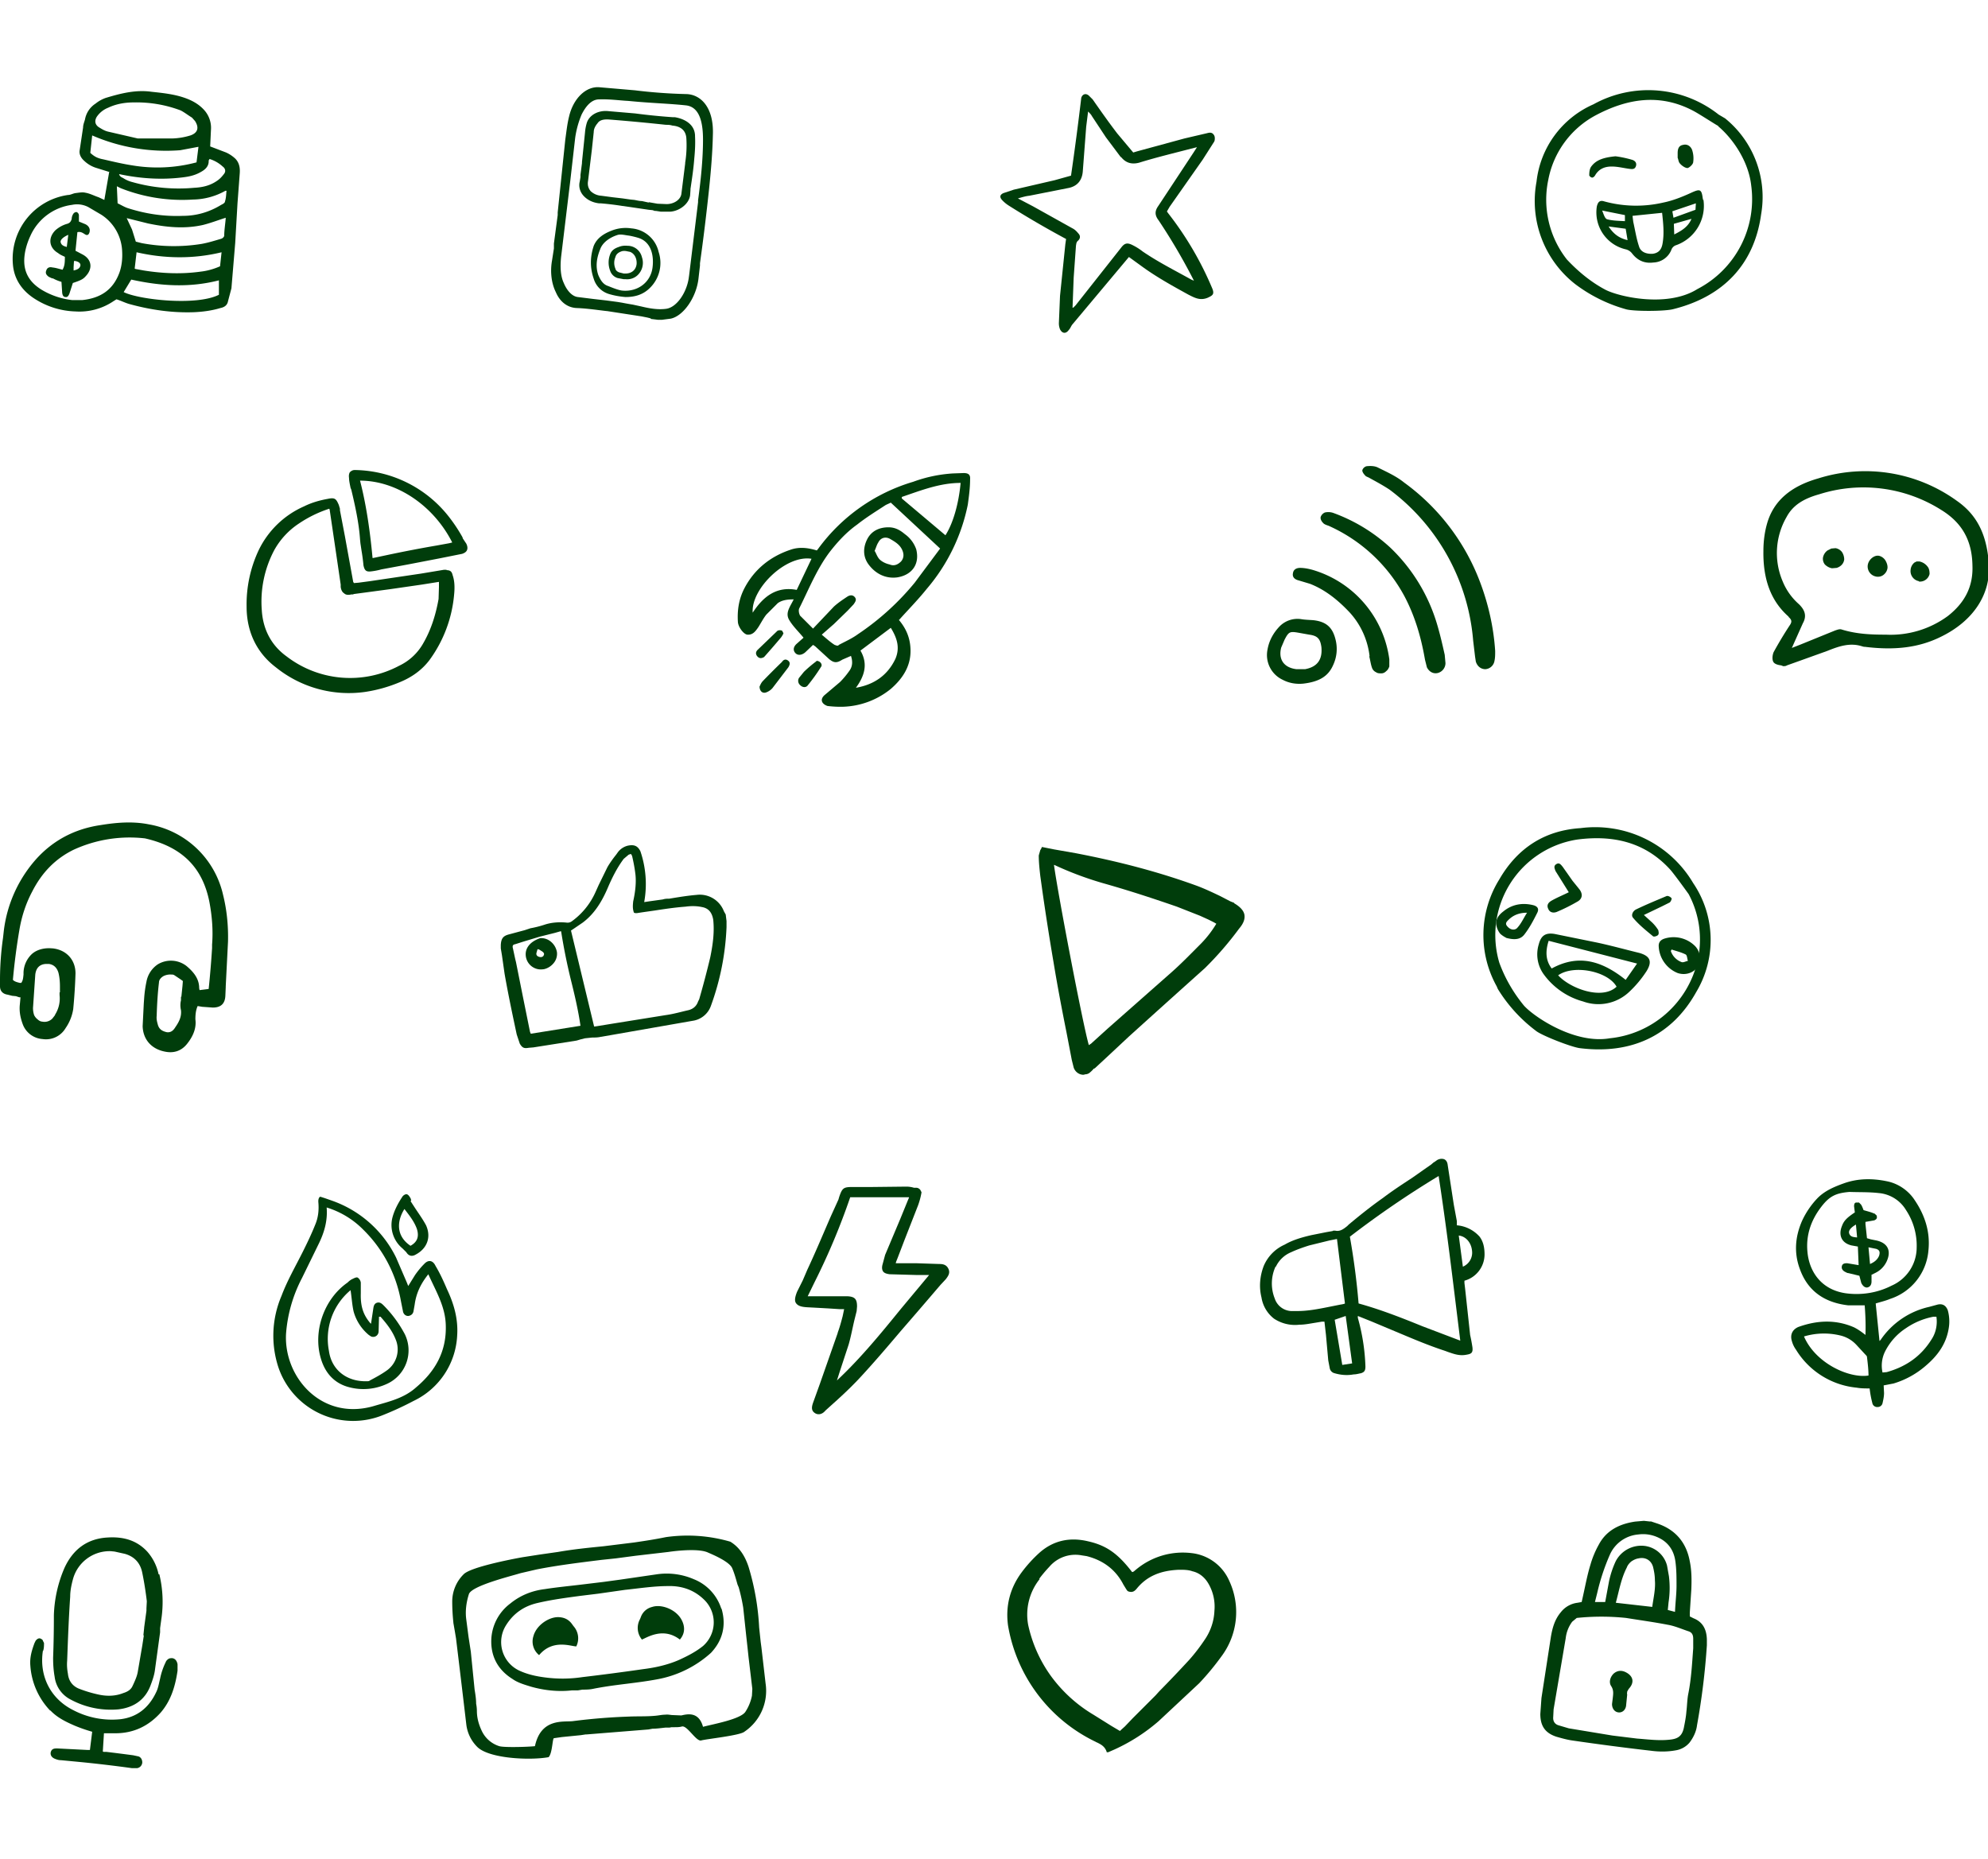 <svg xmlns="http://www.w3.org/2000/svg" viewBox="0 0 524 490">
  <path
    fill="#003D0B"
    d="m28.7 45.3-3.2-1a8 8 0 0 1-3.3-1.9c-.8-.7-1.4-1.7-1.2-2.8l.9-6c0-.7.3-1.4.5-2.1a6.3 6.3 0 0 1 2.8-4.2 9 9 0 0 1 2.7-1.5c4-1.2 7.9-2.2 12.1-1.6 2.8.3 5.7.6 8.4 1.5 2.1.7 4 1.7 5.5 3.4a7 7 0 0 1 1.7 5.2l-.2 4.3 4.2 1.6a9 9 0 0 1 2.4 1.6c1 1 1.3 2.3 1.2 3.8l-.6 8L62 64l-1 12-.9 3.4c-.2 1.1-1 1.6-2 1.8-2.3.7-4.7 1-7 1.1-5.7.2-11.3-.6-16.8-2.1-1.2-.3-2.3-.9-3.6-1.3l-.8.5a16 16 0 0 1-10 2.7 21 21 0 0 1-11.3-3.7c-3-2.1-4.9-5-5.2-8.7a17 17 0 0 1 14.5-18.3c.7 0 1.3-.4 2-.5.9-.1 1.8-.3 2.6-.1 1.2.2 2.3.8 3.5 1.2l1.5.7 1.3-7.5ZM19 79.1h2.7c4.7-.5 8.1-2.6 9.8-7.3.6-1.7.8-3.6.7-5.5a12 12 0 0 0-5.5-9.7l-3.4-2A6.4 6.4 0 0 0 19 54a14 14 0 0 0-11 8.2A18 18 0 0 0 6.7 66c-1 4.7.4 8 4.3 10.4a20 20 0 0 0 8 2.7Zm17.3-42.6h9.1a18 18 0 0 0 4.8-.8c2-.7 2.3-2.1 1.2-3.8l-.8-.9c-1-.6-2-1.4-3-1.9A33 33 0 0 0 35.2 27c-2.3 0-4.6.4-6.7 1.4a6.5 6.5 0 0 0-3 2.4c-.6 1-.5 2 .5 2.7.8.5 1.6 1 2.5 1.2l7.8 1.8Zm16 2.2-4.8.9a48.9 48.9 0 0 1-23.2-3.9l-.5 4.6c1 .9 1.8 1.4 3.4 1.7 2.6.6 5.1 1.2 7.7 1.6a40 40 0 0 0 16.9-.8l.5-4Zm7.2 18.7c-2.2.7-4 1.4-6 1.9-4.9 1.1-9.7.6-14.5-.4l-5.6-1.4 1.4 3 1 3.2 1.6.4a46 46 0 0 0 15.7.2c1.7-.3 3.3-.8 5-1.3.4-.1.8-.3 1-.8 0-1.6.3-3.2.4-4.8ZM31 53.6c.9.4 1.8 1 2.8 1.3 4.7 1.5 9.5 2.2 14.4 2 3.6 0 7-1 10.1-2.9.4-.2 1-.5 1-.9.3-.9.3-1.8.4-2.8a1 1 0 0 0-.3 0 18 18 0 0 1-8.5 2.3 44 44 0 0 1-19.1-3l-1-.5.2 4.5ZM32.6 77c4 2 19.2 3.7 25.1.7v-3.8c-7.8 2-15.4 1.5-23.1-.2l-2 3.3Zm25.8-10.5c-7.4 1.8-15 1.7-22.4 0l-.5 4.3.2.1 2.2.4c5 .8 10 1 15 .3 1.8-.2 3.5-.7 5.1-1.4l.4-3.7ZM55.2 42l-.2.3c.1 1.5-.9 2.4-2 3-1.7 1-3.4 1.3-5.2 1.5-5.1.6-10.3.3-15.4-.7l-1-.2c.1.5.5.8 1 1a8 8 0 0 0 2.5 1.1c5.3 1.5 10.8 2 16.3 1.5 2-.1 4-.5 5.8-1.7.8-.5 1.4-1.1 2-1.9.6-.7.4-1.5-.3-2a9 9 0 0 0-3.5-2v.1Z"
  />
  <path
    fill="#003D0B"
    d="m20.4 61.2-.5 4.9 1.9 1c2.4 1.3 2.7 3.7.8 5.7-.7.8-1.3 1.1-3.4 1.8l-.9 2.8c-.2.5-.5 1-1 .9-.7 0-.8-.6-.9-1l-.2-3c-.7-.2-1.5-.5-2.2-.9-.4 0-.8-.3-1.1-.4-.7-.5-1-1-.7-1.7.2-.7.8-1 1.6-.8 1 .1 1.8.4 2.7.6.5-1 .6-1.6.6-3.4-.6-.3-1.2-.5-1.8-1-2.4-1.4-2.7-4-.7-6 .9-.8 2-1.4 3.1-1.7.7-.2 1-.6 1.2-1.3 0-.5.2-1 .4-1.3a1 1 0 0 1 .9-.5 1 1 0 0 1 .6.8v1.7l1.7.7c1 .5 1.3 1.3 1.1 2.1-.2.7-.6 1-1.3.5-.5-.3-1-.7-1.9-.5Zm-2.4.7c-1.4.6-2.2 1.4-2 2 .2.8.9 1 1.6 1.2l.4-3.2Zm1.4 9.4c.9-.2 1.7-.5 1.8-1.4 0-.7-.8-1-1.4-1.1h-.3l-.1 1.6v.9Zm475 272.3 1 9.9.3-.3a21 21 0 0 1 12.8-8.7l2.2-.6c1.3-.3 2.2.2 2.7 1.5.4 1.4.5 3 .3 4.4-.6 4.4-3 7.6-6.2 10.3a23 23 0 0 1-8.4 4.6l-2.6.5.1 2c0 .9-.2 1.8-.4 2.7a1.3 1.3 0 0 1-1.3 1 1.3 1.3 0 0 1-1.4-1.1 26.5 26.5 0 0 1-.7-3.8c-1.2 0-2.3 0-3.4-.2a21.1 21.1 0 0 1-16-10 7 7 0 0 1-1.1-2.3c-.5-1.6.1-3 1.7-3.7 5-1.8 9.9-2 14.7.1 1 .5 2 1.2 3 2 .1-2.7 0-5.2-.2-7.8h-4.3c-6.2-.7-10.7-3.7-12.8-9.6-1.6-4.3-1.2-8.6.6-12.7a22 22 0 0 1 4.1-6c2-2 4.5-3 7-3.9 3.7-1.3 7.5-1.3 11.3-.5 3 .6 5.7 2.5 7.3 5 2.7 4 4.1 8.4 3.6 13.2a14.7 14.7 0 0 1-10.1 12.8c-1.2.5-2.5.8-3.8 1.2Zm-6.9-29.4c-3.6.3-5.3 1.1-7.5 4-2.6 3.4-4 7.3-3.6 11.7.4 5 3.4 10 10 11 4.2.6 8.5-.1 12.2-2a11 11 0 0 0 6.6-10 17 17 0 0 0-2.8-9.9 9.3 9.3 0 0 0-7.2-4.5c-2.6-.3-5.1-.2-7.7-.3Zm5 48.4c0-1.6-.2-3.2-.4-4.9 0-.2-.2-.4-.4-.6l-2.4-2.6a8.4 8.4 0 0 0-4.4-2.5 18.3 18.3 0 0 0-9.4.3c3 7 11.8 11.1 17 10.3Zm17.9-15.5h-.8a19 19 0 0 0-7.2 3 15.8 15.8 0 0 0-5.6 6.3c-.8 1.7-1 3.6-.6 5.4l1.1-.1c5-1.4 9-4.1 11.8-8.6 1.2-1.8 1.6-4 1.3-6Z"
  />
  <path
    fill="#003D0B"
    d="M493.3 336v1.8c0 1-.5 1.5-1.2 1.6-.6 0-1.1-.4-1.5-1.2l-.5-1.9-2.9-.7c-.3 0-.6-.2-1-.4-.5-.3-.9-.8-.7-1.5.2-.7.9-.7 1.4-.7l3 .5-.2-4.9-1.7-.3c-2.8-.7-3.4-2.9-2.5-5.1.5-1.4 1.3-2.2 3.4-3.6l-.2-1.6c0-.5.1-1 .6-1h.7l.5.5c.3.4.5 1 .7 1.5 1 .3 1.9.5 2.8.9.2 0 .3.2.4.3.2.1.3.3.3.5.1.5-.2.8-.7 1l-2.3.4v.6l.4 3.7 1 .3 1.5.3c3.5.8 3.8 3.3 2.6 5.7a6.3 6.3 0 0 1-2.8 2.8l-1 .5Zm-.8-7.2.4 4.4c1.2-.5 2-1.2 2.4-2.2.3-1 .1-1.5-.8-1.8l-2-.4Zm-3.3-6c-1.4.8-2 1.6-1.8 2.3.3 1 1.2 1 2.1 1.1l-.3-3.3ZM59.5 260l.6-11.8c.1-4.1-.3-8.3-1.3-12.3a24.3 24.3 0 0 0-19.6-18.6c-4.5-.9-9-.4-12.7.2-6.8 1-12.5 4-17 9A34.7 34.7 0 0 0 1 245.4l-.2 1.8a79.1 79.1 0 0 0-.8 11v1.8c0 1.2.7 2 2 2.2l1.2.3 1 .1.9.3h.3a139.3 139.3 0 0 1-.2 2.2c-.1 1.5.1 3 .8 4.9a6 6 0 0 0 5.2 3.9 6 6 0 0 0 6.1-2.9 12 12 0 0 0 2-5c.3-3.1.5-6.2.6-9.4 0-3.6-2.4-6.2-6-6.6h-.1c-2.1-.2-4 .3-5.3 1.4a7 7 0 0 0-2.3 5v.5c-.1.8-.1 1.5-.6 2.2h-.4c-.7-.2-1.3-.3-1.8-.8.4-4.5 1-9 1.7-13.1.6-3.6 1.7-7 3.4-10.2 2.6-5.1 6.2-8.7 10.9-11a35.4 35.4 0 0 1 18.8-3c9.7 2.2 15.2 7.6 17 16.8.7 3.7 1 7.5.7 11.2v.9a260.7 260.7 0 0 1-.9 10.8l-2.4.3-.1-.5c0-2.2-1.1-4-3.4-5.9a6.7 6.7 0 0 0-7.5-.4 7 7 0 0 0-3 4.6c-.3 1.4-.5 2.9-.6 4.3l-.1 1.4-.3 6c.1 3.5 2.3 6 5.8 6.7 2.3.5 4.3-.1 5.8-1.9 1.8-2.2 2.6-4.4 2.3-6.6 0-1.2.1-2.4.6-3.5l1.2.2 2.8.2c2.1 0 3.2-1 3.3-3.1l.1-2.3Zm-43.8 1.6v.7a8 8 0 0 1-1.2 5.2v.1l-.7.9a2.9 2.9 0 0 1-2.7.8c-.4 0-.9-.3-1.2-.6-.4-.3-.7-.7-.9-1.1-.2-.6-.3-1.2-.3-1.9l.6-8.8c.2-1.7 1.1-2.7 2.8-2.8h.8c1.3.2 2.1 1 2.5 2.3.3 1.2.4 2.4.4 3.7v1.5Zm32 1.1v1c-.2.8-.2 1.7 0 2.6.2 1.8-.6 3.2-1.5 4.5-.6 1-1.3 1.4-2.2 1.3-1.4-.3-2.1-.9-2.4-2-.2-.7-.4-1.5-.3-2.3.1-3.5.3-6.3.6-8.8 0-.7.5-1.3 1.2-1.7a4 4 0 0 1 2.1-.4c.3 0 .5 0 .8.2l1.5 1 .7.5-.1 1.3-.3 2.9Zm241.1 196.5.3.1c1 .5 2.1 1 2.6 2.5v.1h.4l1.6-.7a48.1 48.1 0 0 0 11.7-7.5l10.7-10a70 70 0 0 0 5.8-7 19.5 19.5 0 0 0 2.1-20 12.3 12.3 0 0 0-10-7.3 19.2 19.2 0 0 0-14.5 4.3c-.4.3-.7.7-1.1.7-3.7-4.8-6.7-7-11.6-8.1-5-1.2-9.3-.1-12.8 3a35.5 35.5 0 0 0-4.8 5.3c-3 4.1-4.2 8.8-3.5 13.9a41.7 41.7 0 0 0 23.2 30.7Zm-14.9-43a36 36 0 0 1 2.7-3.2 9 9 0 0 1 8.5-3l1.3.2c4.4 1.1 7.7 3.6 9.7 7.5l.8 1.3.3.4.2.1c1.1.4 1.7-.1 2.2-.7 2.6-3.2 6.1-4.8 11.2-5 1.2 0 2.4 0 3.5.4 1.8.4 3.3 1.6 4.3 3.4a12 12 0 0 1 1.5 7c-.1 2.7-1 5.4-2.6 7.7a48.5 48.5 0 0 1-4 5.2 340 340 0 0 1-8 8.4l-.9 1-6 6-2.1 2.2-1 .9-.3.3-2.2-1.3-4.8-3a37.8 37.8 0 0 1-11.2-10.2 36 36 0 0 1-6-13.5 15 15 0 0 1 3-12v-.1ZM41.8 415a13 13 0 0 0-3-6c-2.6-2.8-6-4-10.5-3.7-5.2.3-9 3-11.3 8a34 34 0 0 0-2.8 12.5A289.5 289.5 0 0 1 14 437c0 1.7.1 3.3.4 5a7.8 7.8 0 0 0 4.2 6 22.3 22.3 0 0 0 12.6 2.6c4.2-.5 7-2.6 8.4-6.1.5-1.3 1-2.7 1.2-4l1-7.3.4-2.9v-1.1l.3-2.2a31 31 0 0 0-.5-12ZM38 429.1l-.2 1.9.1.2-.4 2.6-1.2 7c-.2 1.1-.7 2.2-1.2 3.3l-.1.2c-.4 1-1.2 1.6-2.5 2-2 .8-4.2.9-6.5.4a33 33 0 0 1-5.3-1.6c-1.6-.7-2.6-2-2.8-3.9-.2-1.1-.3-2.2-.2-3.4.2-5.3.4-11 .8-16.9 0-1.5.3-3 .7-4.5a10 10 0 0 1 10-7.5l1 .1 2.7.6c2.5.7 4.1 2.4 4.6 5 .5 2.4.9 5 1.2 7.5l-.1 1.9v.6L38 429Z"
  />
  <path
    fill="#003D0B"
    d="M13.3 450.9c1.8 1.9 4.1 3 6.4 4a41.9 41.9 0 0 0 4.6 1.6l-.6 4.8H23l-7.9-.4c-.7 0-1.4 0-1.7.9-.2.7.1 1.4 1 1.8.5.2 1 .4 1.7.4l4.2.4a344.6 344.6 0 0 1 14.5 1.7h1.3a1.6 1.6 0 0 0 1.4-1.5c0-.8-.4-1.4-1-1.6l-1.4-.3a628.9 628.9 0 0 0-7.1-.9h-.7l-.2-.1.3-4.8h3c4.7 0 8.7-1.8 12-5.5 2.3-2.7 3.7-6.1 4.4-11v-1.7c-.2-1-.7-1.5-1.4-1.6-.3 0-.7 0-1 .2-.3.2-.6.5-.7.8a18.1 18.1 0 0 0-1.5 4.4c-.3 1.2-.5 2.5-1 3.5-2 4.3-5.2 6.7-9.5 7.2a22 22 0 0 1-12.4-2.4c-6-3-9-9-8-15.6l.1-.1c.2-.7.2-1.3.2-2l-.3-.6c0-.2-.3-.4-.5-.5-.5-.3-1 0-1.4.5l-.3.6c-.7 1.9-1.3 3.8-1.1 6a19 19 0 0 0 5.2 11.8Zm322.5-103.3a10 10 0 0 0 6.7 1.6c1.4 0 2.8-.3 4.1-.5l1.8-.3h.7l.4 3.5.6 6.7.4 2.1a1.7 1.7 0 0 0 1.3 1.3c1.7.5 3.4.6 5 .3.7 0 1.3-.2 1.9-.3 1-.3 1.2-.8 1.2-1.8a53.2 53.2 0 0 0-2-12.8v-.5l1 .4 2.5 1 6.2 2.6c4.3 1.8 8.7 3.7 13.3 5.2l.8.3c1.5.5 3 1.1 4.9.7 1.2-.2 1.7-.5 1.5-2a47 47 0 0 0-.6-3.2l-1.3-12-.2-1.7v-.6a7.2 7.2 0 0 0 5.3-6.9c0-2-.4-3.5-1.3-4.7a9 9 0 0 0-6-3v-1.1l-.8-4.3-1.6-10.4c-.1-1-.5-1.4-.9-1.6-.5-.2-1.2-.2-1.9.2l-.7.5-.2.1-.7.6-1.3.9-3.7 2.6c-2.6 1.7-5.2 3.4-7.7 5.3-3 2.1-6 4.5-9 7l-.4.4c-1 .8-1.9 1.5-3.2 1.2h-.5l-.1.1-1.7.3-4 .8c-3 .7-5.1 1.4-7 2.5a10.7 10.7 0 0 0-5.5 5.6c-1 2.6-1.3 5.5-.6 8.3a8.8 8.8 0 0 0 3.3 5.6Zm18.9-.7 1.7 12.5-2.6.4-2-11.9 2.9-1Zm-18.4-13a7.7 7.7 0 0 1 4-3.8c1.5-.7 3.2-1.3 4.8-1.8l5.3-1.3 2-.4 2.1 17-.2.1a8 8 0 0 1-1 .2l-3.5.7c-2.5.5-5.2 1-7.8 1h-1.7a4.8 4.8 0 0 1-4.3-3.3 10.7 10.7 0 0 1 .2-8.4Zm19.5-7.9a254 254 0 0 1 23.4-16c1.5 9.8 2.8 19.8 4 29.6l1.7 13.8-10-3.8c-5.4-2.2-11-4.4-16.8-6a192 192 0 0 0-2.3-17.6Zm29.8 8-1.1-8.3c1.9.2 3.3 1.9 3.5 4a4 4 0 0 1-2.4 4.2Zm85.8-171.4c.9.8 1 1.3.3 2.3a104 104 0 0 0-4.2 7c-.3.7-.5 2 0 2.7.4.5 1.2.7 2 .8l.5.2h.1c.3 0 .6 0 .9-.2l2.8-1 7.8-2.8c3-1.2 6-2.3 9.3-1.2l.4.1h.2c8 1 14.3.2 20-2.6 8.7-4.2 13.4-11.4 12.7-19.6-.6-7.6-3.2-12.6-8.3-16.2a41.2 41.2 0 0 0-36.6-6c-7.4 2.1-11.8 6-13.5 11.8-.7 2.4-1 4.9-1 7.4-.1 7.5 2 13.2 6.7 17.3Zm1.7 6.4 2.1-4.7c1.3-2.3.1-3.9-1-5a16.1 16.1 0 0 1-4.3-6 19 19 0 0 1 1-17c1.6-3 4.3-4.8 8.6-6a38.4 38.4 0 0 1 32.3 4.2c5.3 3.3 8 7.9 8.1 14.6.2 5.4-1.9 9.7-6.5 13.3a25.5 25.5 0 0 1-16.3 4.9c-3.6 0-7.7-.1-11.8-1.4-.5-.1-1 .1-1.6.3l-9.1 3.7-2.3.9.8-1.8Z"
  />
  <path
    fill="#003D0B"
    d="m482.9 149.8 1.2-.1a3 3 0 0 0 1-.5 2.5 2.5 0 0 0 1-1.7c0-.7-.2-1.4-.6-2-.4-.5-1-.9-1.7-1l-1.1.1-1 .5a3 3 0 0 0-1.2 1.9 2.4 2.4 0 0 0 .5 1.8c.5.5 1.2.9 1.9 1Zm11.6 2.2c.7.1 1.4 0 2-.5.5-.4.9-1 1-1.7.1-.7-.2-1.6-.7-2.3-.4-.5-1-.9-1.6-1-1.2-.2-2.7 1-2.9 2.5a2.7 2.7 0 0 0 2.3 3Zm11.3 1.3a2.6 2.6 0 0 0 2.8-2c0-.7-.1-1.4-.5-1.9a3.6 3.6 0 0 0-2.2-1.4h-.7l-.6.3a2.8 2.8 0 0 0-1 1.9 2.7 2.7 0 0 0 2.2 3Zm-388.1-3.1h-.7l-6 1-13.5 2-3 .4-1.2.1-.2-.3-2.2-12.1-1.3-6.8v-.4l-.3-1c-.7-1.6-1-2-2.9-1.6-2.2.4-4.3 1-6.3 2A24 24 0 0 0 68.2 145a33.5 33.5 0 0 0-3.2 14.9c0 6.7 2.7 12.2 7.7 16a30.6 30.6 0 0 0 23.5 6.5 38 38 0 0 0 9-2.5c3.5-1.4 6.1-3.4 8-5.9a34.3 34.3 0 0 0 6.5-17.3c.2-2 .1-3.7-.4-5.1-.2-.9-.6-1.3-1.6-1.3ZM75.5 173c-4-2.9-6.2-7.1-6.5-12.2a29 29 0 0 1 3.3-15.8 20 20 0 0 1 6.5-7 31.7 31.7 0 0 1 8-3.9l.1.3a12096.1 12096.1 0 0 1 2.9 19.7v.6c.1.8.4 1.4.9 1.7.4.4 1 .5 1.9.3h.5l.1-.1 3-.4 6.7-.9 8.3-1.2 4.4-.7h.1v1.3l-.1 3.2c-.8 4.5-2.1 8.3-4 11.6a14.3 14.3 0 0 1-6.4 6 27.5 27.5 0 0 1-29.7-2.5Z"
  />
  <path
    fill="#003D0B"
    d="M122 141.8a41.7 41.7 0 0 0-3.7-5.6 32 32 0 0 0-24.8-12.3c-.6 0-1 .3-1.3.6-.2.4-.3.8-.2 1.5 0 .7.2 1.6.4 2.6l.2.5c1 4.2 2 8.7 2.3 13.1l.1 1 .3 2a49.3 49.3 0 0 1 .5 3.8c.3 1.5.8 1.8 2.2 1.6a17 17 0 0 0 2.5-.5l7-1.3 8.3-1.6 6-1.2c.6-.2 1.1-.5 1.3-1 .2-.5.1-1.1-.2-1.7l-1-1.5Zm-2.8 1.2-.8.2-3.3.6a337.4 337.4 0 0 0-13 2.5l-3.3.7-.5.1h-.1c-.7-7.5-1.7-14.2-3.3-20.4 9.7 0 19.4 6.6 24.3 16.3Zm269.1 25.9a55.3 55.3 0 0 0-22-39.8c-1.8-1.2-3.7-2.2-5.5-3.2-.4-.2-.8-.3-1-.6-.4-.4-.8-1-.7-1.4a1.6 1.6 0 0 1 1.1-1c1-.1 2-.1 2.9.3 2.4 1.2 4.9 2.3 7 4a57.4 57.4 0 0 1 20 26.2c2.2 5.8 3.6 12 4 18.2 0 1 0 1.8-.2 2.7a2.6 2.6 0 0 1-2.4 2.1c-1.1 0-2.1-.7-2.5-2l-.2-1.3-.5-4.2Zm-7.5 3.7.2 2.2a2.7 2.7 0 0 1-2 2.6c-1.2.3-2.3-.3-2.9-1.5l-.5-2c-1-5.8-2.6-11.4-5.4-16.7a42.2 42.2 0 0 0-20-18.6c-.6-.2-1.2-.4-1.5-.8-.4-.4-.7-1-.6-1.5a2 2 0 0 1 1.1-1.2 4 4 0 0 1 2.2.1 44.7 44.7 0 0 1 15 9.1 46 46 0 0 1 12.4 20.3c.8 2.7 1.4 5.3 2 8Zm-37.2 7.6c-1.9.2-3.8-.1-5.5-1a7.2 7.2 0 0 1-4-8c.4-2.3 1.5-4.3 3.1-6a6.6 6.6 0 0 1 5.7-2c1.1.2 2.3.2 3.4.3 3.2.4 4.9 1.8 5.7 5a10 10 0 0 1-.6 6.8c-1.3 3-3.7 4.4-7.8 4.9Zm4.7-9.6c-.3-2.2-1-3-3.2-3.3l-2.8-.5c-2.3-.4-2.6-.3-3.7 1.8l-.9 2.1c-.8 3.1.7 5.3 4 5.7h2.3c3.2-.6 4.6-2.5 4.3-5.8ZM361 173c-.5-4.3-2.3-8.3-5.2-11.5-3-3.2-6.4-6-10.5-7.6l-3-.9c-1.2-.3-1.7-1-1.5-1.9.1-.8.7-1.4 1.9-1.4 1 0 2.1.2 3.2.5a28.5 28.5 0 0 1 20.3 23.6v1.9c-.2.5-.4.9-.8 1.2-.4.4-.8.6-1.3.6s-1 0-1.4-.3a2 2 0 0 1-1-1c-.4-1-.5-2.1-.8-3.2ZM297.6 67.7l-15 17.9c-.3.4-.5 1-.9 1.4-.7 1-1.7 1-2.3-.2-.2-.5-.3-1-.3-1.6l.3-7.2 1.4-13.6.2-1.4c-5.2-2.8-10.2-5.7-15.1-8.8a9 9 0 0 1-1.8-1.5c-.7-.8-.5-1.4.4-1.8l2.7-.9 10.8-2.5 4.3-1.2a790.4 790.4 0 0 0 2.7-20.5c.3-1 1.2-1.3 2-.6l1 1c2.1 3 4.2 6 6.5 9l4.2 5 1-.3 12.5-3.4 6-1.4c.7-.2 1.3-.2 1.7.4.2.2.3.6.3.9 0 .3 0 .7-.2 1l-3 4.7-8.7 12.4-.7 1.2c0 .2.2.3.3.5a86.3 86.3 0 0 1 11.7 20c.5 1.4 0 1.7-1.3 2.3-2 .8-3.4 0-5-.8-4-2.2-8-4.4-11.8-7.1l-4-2.9Zm-14.9 13.4h.2l.6-.6 12-15.2c.9-1.2 1.6-1.4 3-.7 1 .5 1.8 1 2.7 1.7 4.1 2.8 8.5 5 12.8 7.4l.7.3-.3-.6a157 157 0 0 0-9-15.3c-1-1.3-1.1-2.4-.1-3.8l9.3-14.1.9-1.4-1.6.4c-4.6 1.2-9.2 2.3-13.7 3.7-2 .5-3.5 0-4.7-1.5h-.1l-3.9-5.2-3.7-5.6c-.2-.4-.5-.7-1-1.2l-.5 4-.9 11.8c-.2 2.5-1.6 4-4 4.4l-10.1 2c-1 .1-1.9.4-3 .7l4 2.1 10.4 5.8c.6.3 1.1.8 1.5 1.3.6.6.6 1.3 0 1.9-.5.4-.5.8-.6 1.4l-.6 8.4-.3 7.9ZM136.2 272.7l.8 2.4c.7 1.2 1.2 1.3 2.4 1.1l1.2-.1 11.4-1.8 1-.3 1.2-.3 1.9-.2c.7 0 1.5 0 2.3-.2h.1l24-4.2a6 6 0 0 0 4.9-4 68.4 68.4 0 0 0 4.1-20.7v-1.6l-.2-1.6v-.1l-.5-.9a6.8 6.8 0 0 0-7.2-4.3c-2.4.2-4.8.6-7.2 1-.5 0-1.1 0-1.7.2l-3.6.5-1.3.2a26.8 26.8 0 0 0-1-13.4c-.7-1.4-1.6-1.8-3.2-1.5-1 .2-2 .8-2.7 1.7l-.5.7c-.8 1-1.6 2.1-2.3 3.3l-2.3 4.7-.9 2a19 19 0 0 1-6.1 7.5 1.9 1.9 0 0 1-1.5.4c-2.1-.2-4 0-5.6.5a28 28 0 0 1-3.9 1l-1.5.5-1.5.4-2.6.7c-1.6.4-2.1 1.1-2.2 2.8v.9l.3 1.8.7 4.9c1 5.7 2.2 11.3 3.2 16Zm11.7-27.2a155 155 0 0 0 2.5 12.5c1 4 2 8.2 2.6 12.4l-13.1 2.1-.2-.5-1.9-9.4-1.8-9-.2-.8-.6-2.8c-.2-.7 0-1 .6-1.1l2.2-.7 4.3-1.3 4-1 1.4-.4h.2Zm19.6-14.9c.2 2 0 4.3-.6 7-.1 1-.2 1.9.2 3h.1l.2.1h.5l1.3-.2 3.5-.5c2.6-.4 5.3-.8 8-1 1.4-.2 2.9-.2 4.3.1 1.8.3 2.7 1.5 3 3.4.3 3 0 6-.8 9.9a240.2 240.2 0 0 1-2.9 11l-.3.6c-.4 1.2-1.3 2-2.6 2.3-1.8.4-3.8 1-6 1.3l-13.7 2.2-4.3.7-.7.1h-.1l-6.1-25.3.9-.6 2.2-1.5c2.8-2.1 4.9-5.1 6.7-9.4 1-2.3 2.3-5 4.1-7.4l1.3-1.1.6-.2.3.5c.4 1.7.7 3.3.9 5Z"
  />
  <path
    fill="#003D0B"
    d="M142.4 247.3c-2.7.9-4.1 2.7-3.8 4.8a4 4 0 0 0 4.6 3.4h.1c1-.2 2-.8 2.7-1.7a3.8 3.8 0 0 0 .8-2.8 4.6 4.6 0 0 0-1.9-3 4 4 0 0 0-2.5-.7Zm.9 4.6c-.3.4-.7.5-1.3.3-.5-.2-.7-.5-.6-1l.2-.7.1-.3.4.1.8.5c.3.2.7.6.4 1Zm77.5 99.5-4.7 13.4-1.8 5c-.3.9-.6 2 .5 2.7.3.2.6.3 1 .3.7 0 1.3-.4 1.8-1l3-2.7c2.2-2 4.4-4.1 6.5-6.4 3.5-3.8 7-7.9 10.3-11.8a1789 1789 0 0 0 10.5-12.2l1.4-1.5c.6-.8 1.2-1.6.7-2.7s-1.4-1.3-2.4-1.3l-6-.2h-5.5l.1-.4.4-1 1.8-4.7 3.6-9.2a20 20 0 0 0 .9-3.4l-.3-.6a1.4 1.4 0 0 0-1-.6h-.7a7 7 0 0 0-2-.3l-9 .1h-5.2c-2.4 0-2.7.3-3.5 2.6l-.2.7-2 4.4c-2 4.6-4 9.4-6.2 14.1l-1.2 2.8-1.5 3c-.6 1.5-.7 2.4-.3 3 .5.7 1.3 1 2.9 1.1l1.9.1 3.6.2 3.1.2h1.2l-.4 1.9c-.4 1.5-.8 3-1.3 4.3Zm11.8-18c-.2.8-.1 1.4.2 1.8.3.4.9.6 1.7.7l7.1.2h3.3l-7.5 9c-5.2 6.4-10.6 13-16.8 18.8l.7-2.2 2.4-7.3c.6-2.1 1-4.3 1.5-6.4l.6-2.4.1-1.2c0-2-.6-2.6-2.6-2.7h-10.4l1.8-3.7a178 178 0 0 0 9.4-22.4h15.5v.1l-.3.7-2 4.9-4 9.5-.7 2.6ZM435 401l1.8.6c4.8 1.6 7.7 5 8.6 10 .5 2.4.5 4.9.4 7.4l-.4 6.1v1l1 .5c2.5 1 3.4 3 3.5 5.5v1.6a187 187 0 0 1-2.6 21.1c-.2 1.7-1 3.3-2 4.6a6 6 0 0 1-3.6 2c-2.2.4-4.4.4-6.6.1-7-.8-13.8-1.7-20.7-2.7-1.4-.2-2.8-.6-4.2-1-3-1-4.2-2.9-4.2-6l.3-4.2 2.5-16.2c.4-2.3 1-4.5 2.6-6.4a6.6 6.6 0 0 1 4.4-2.5l1.1-.2.4-1.8c.6-2.7 1.1-5.4 1.9-8a25 25 0 0 1 2.2-5.3c2-3.8 5.5-5.5 9.6-6.1l2.3-.2 1.8.2Zm-10 56.7v-.2l6.5.8c2.8.2 5.6.6 8.5.3 2.2-.2 3.3-.9 3.8-3 .3-1.5.6-3 .7-4.4.2-1.6.2-3.2.5-4.7.8-4 1-8 1.3-12V432c0-1-.3-1.7-1.3-2-1.8-.6-3.6-1.4-5.4-1.7-3.6-.7-7.3-1.2-11-1.8a62.8 62.8 0 0 0-13 0l-1.2 1a8.9 8.9 0 0 0-1.7 4.3l-3.2 18.8-.1 2c-.1 1.1.4 1.9 1.4 2.2l2.7.8 11.5 1.9Zm16.5-32.8c.1-2.5.4-4.7.4-6.9 0-2.1 0-4.3-.3-6.4-.4-3-2-5.3-5-6.5a9.3 9.3 0 0 0-4.8-.6 9 9 0 0 0-7.5 5.4 56.5 56.5 0 0 0-3.3 10l-.6 2.4h2.7l1-5.4c.4-1.9 1-3.7 1.8-5.4a7.6 7.6 0 0 1 7.5-4 7 7 0 0 1 6 5.2l.5 2.8a25 25 0 0 1-.1 6.9l-.2 2 1.9.5Zm-6-1.3c.3-2.3.9-4.7.7-7 0-1.2-.2-2.4-.5-3.6-.5-1.7-2-2.6-3.8-2.2-.7.1-1.3.4-1.9.8-.5.4-1 1-1.2 1.6-1.5 2.9-2 6-2.9 9.3l9.7 1.1Z"
  />
  <path
    fill="#003D0B"
    d="M425.1 447.6c.1-1 .3-2-.4-3.1-.7-1-.3-2.4.6-3.3.9-.8 2-1 3.2-.4 2 1 2.4 2.7.8 4.4l-.4.7c0 .3-.1.5 0 .8l-.3 3c-.2 1.2-1.1 1.8-2 1.7-1-.1-1.7-1-1.7-2.2l.2-1.6ZM186.9 49.8c.5-4.8.9-9.6 1-14.2.3-7.3-3.2-10.7-7-10.8a136.3 136.3 0 0 1-13.6-1L158 23c-3.6-.3-6.9 3-8 7.7-.5 2-.7 4-1 6.1L147 56v.7l-1 7.5v1.3l-.5 3.2c-.5 2.8-.2 5.9 1 8.3 1.1 2.6 3.1 4.1 5.5 4.2 2.7.1 5.3.5 7.9.8h.1l9.1 1.4 1.5.3.8.2.3.2h.1l1.6.2h1.1l2.3-.3c3.3-.7 6.7-5.5 7.3-10.5l.4-3.5v-.6c.9-6.4 1.7-13 2.4-19.6Zm-5.3 23c-.4 4-3.1 8.2-6 8.6-2.2.3-4.4-.1-6.5-.6l-2.3-.5a82 82 0 0 1-2.8-.5l-1.2-.2-3-.4-3.5-.4-4-.5c-1.7-.2-3-2-3.7-3.7-.8-1.7-1-4-.7-6.9l2.4-19.9 1.3-11.4c.3-2.2.9-4.3 1.7-6.2 1-2 2.5-4 4.6-4 2.9-.1 5.5.3 7.7.4 6 .6 11 .7 15.4 1.2 3.2.5 4.3 4 4.3 9 0 5.3-.6 10.8-1.3 16v.5l-2.4 19.6Z"
  />
  <path
    fill="#003D0B"
    d="M183.2 35.9c0-3.2-2.9-4.6-5.3-5h-.5a161 161 0 0 1-10-1l-7-.6c-2.7-.3-5 1-5.7 3a12 12 0 0 0-.5 2.6l-.8 7.8v.3l-.4 3.1v.6l-.2 1.2c-.3 1.2 0 2.6 1 3.7s2.4 1.8 4.1 2h.4a76.4 76.4 0 0 1 5.8.7h.1l6.8 1 1 .1.6.2h.3l1.3.2h2.5c2.5-.2 4.9-2.1 5.2-4.3l.1-1.4v-.3c.4-2.7.8-5.3 1-8 .2-2 .3-4 .2-5.9ZM171 53.4l-1.8-.4c-.7 0-1.4-.2-2-.3l-1-.1-2.1-.3-2.6-.3-3-.4a4.5 4.5 0 0 1-2.8-1.2c-.6-.7-.9-1.6-.7-2.7l1-8.2.5-4.7c0-.8.4-1.6 1-2.3.5-.8 1.5-1.1 3-1a529.3 529.3 0 0 1 15 1.4c.5 0 1.1 0 1.7.2 2.3.2 3.5 1.3 3.7 3.2a29 29 0 0 1-.3 6.6v.2l-1 8c-.2 1.5-1.9 2.7-3.9 2.7l-2.4-.1-2.3-.4v.1Zm-4.6 6.8a10 10 0 0 0-5.2.6c-1.8.7-3.8 1.8-4.7 4-1 3-1 5.8 0 8.7a6 6 0 0 0 4 4 20.7 20.7 0 0 0 4.4.8c2.6 0 4.7-.7 6.4-2.4a9.2 9.2 0 0 0 2.3-9.5 8 8 0 0 0-7.2-6.2ZM164 76.6c-1-.1-2.7-.8-3.7-1.2-1.3-.4-2-1.5-2.6-2.9-.8-2.3-.4-4.6.5-6.8.6-1.7 2.4-3.1 4.7-3.8.9-.2 1.9.1 2.8.2.7.1 2.4.5 3.1.8 2.8 1.2 3.6 4.4 3.2 7.6-.5 4-4 6.5-8 6.1Z"
  />
  <path
    fill="#003D0B"
    d="M165.7 64.8h-.2c-.9-.1-1.7 0-2.4.3-.9.3-1.9.8-2.3 2a6 6 0 0 0 0 4.2 3 3 0 0 0 2 2l1.6.3h.5a4 4 0 0 0 3.2-1.1 4.5 4.5 0 0 0 1.1-4.7 3.9 3.9 0 0 0-3.5-3Zm-.6 1.4 1 .2c1.2.5 1.8 1.8 1.7 3.2-.2 1.7-1.5 2.6-3.2 2.5h-.2l-1.2-.3c-.5-.2-.9-.5-1-1a3.9 3.9 0 0 1 0-3c.2-.8.8-1.3 1.8-1.6a3 3 0 0 1 1.1 0Zm71.9 97.3c2 2.4 3 5 3 8.1 0 4.2-2.2 7.4-5.2 10a21 21 0 0 1-12.5 4.7 27.7 27.7 0 0 1-4.2-.2c-1.7-.6-2-1.9-.6-3l3.9-3.3c1-1 1.8-2 2.5-3 .8-1.1.9-2.4.4-3.9l-2.3 1c-1.4.9-2.2.9-3.5-.2l-3.6-3.3a7 7 0 0 0-.6-.4l-2.1 2c-1 .8-2 .8-2.6.1-.6-.7-.5-1.6.4-2.4l1.8-1.6c-1.4-1.7-2.8-3-3.8-4.7-1.1-1.9.3-3.5 1.2-5.4-1.7 0-3.1.2-4.2 1l-3 3c-.8 1-1.4 2.2-2.1 3.3-.7 1-1.4 2.1-2.9 2-1-.1-2.4-2-2.5-3.3-.2-3 .2-6 1.7-8.9 2.6-5 6.8-8.4 12.2-10.2 2.3-.8 4.6-.5 6.9.2l.4-.5a47.8 47.8 0 0 1 25-17.6 37 37 0 0 1 10.5-2.2l2.8-.1c1.2 0 1.8.4 1.7 1.6 0 2.3-.3 4.5-.6 6.7a49.1 49.1 0 0 1-10.8 22.2c-2 2.5-4.3 4.9-6.5 7.3l-.9 1Zm-20.4 3.8c1.3 1.1 2.3 2 3.4 2.7l.6.2c.2 0 .4 0 .5-.2 1.7-.9 3.5-1.7 5-2.8a69 69 0 0 0 15-13.6l6.7-9-13-12.1-1.3.6c-2.6 1.7-5.2 3.3-7.6 5.2-2.8 2-5.1 4.5-7.2 7.2-3.4 4.5-5.5 9.8-8 14.8-.3.5-.1 1.5.2 2l3.4 3.4 5.5-5.8c1.1-1 2.3-1.8 3.5-2.6.6-.4 1.4-.6 2 .1.6.7.1 1.3-.3 1.9l-1.6 1.7-3.6 3.5-3.2 2.8Zm36.6-40c-5.5 0-10.5 2-15.5 3.7v.4l11.5 9.7c2-3.1 3.5-8.3 4-13.8Zm-27.6 54c4.7-.8 8.3-3.2 10.4-7.6 1.3-3 .4-5.6-1.2-8.2l-8 6c2.1 3.6 1 6.8-1.2 9.8Zm-11.7-34c-6.8-1.1-16 8-15.5 14.2 2.8-4.3 6.3-7 11.6-6l3.9-8.2Z"
  />
  <path
    fill="#003D0B"
    d="M200.2 181c.2-.4.4-1 .9-1.5a196 196 0 0 1 5-5c.4-.6 1-.9 1.7-.3.6.5.3 1.2 0 1.7l-4.2 5.5a4 4 0 0 1-1.6 1.1c-1 .4-1.8-.3-1.8-1.6Zm15-6.8c1 0 1.7 1 1.2 1.6a47.6 47.6 0 0 1-3.6 5c-.5.5-1.3.4-1.9-.2a1.5 1.5 0 0 1-.3-1.9l1.3-1.6a33 33 0 0 1 3.3-2.8Zm-8.7-7.3c-.1.4-.4.8-.6 1.1a270 270 0 0 1-4.5 5.2c-.7.4-1.3.4-1.8-.2-.5-.6-.4-1.2.1-1.7l5.2-5c.3-.2.8-.2 1.1-.1.2 0 .3.4.5.7Zm27.7-27.9c1.7 0 3 .7 4.3 1.8a8.2 8.2 0 0 1 3 4c1 4-1.2 6.8-5 7.4-3 .4-5.6-.9-7.4-3.2-1.6-2-1.7-4.4-.6-6.7s3.2-3.3 5.7-3.3Zm-3.6 6.3c.4.7.7 1.7 1.4 2.3.7.6 1.6 1 2.5 1.2 1.2.5 2.2 0 3-.8.7-.8.8-1.8.4-2.8-.6-1.6-2-2.4-3.4-3.2-1.2-.6-2.4-.2-3 1-.4.6-.6 1.4-1 2.3ZM107.6 339l1.8-2.9c.7-1 1.5-2 2.4-2.9 1.1-1.2 2.3-1 3 .5 1.2 2 2.1 4 3 6.1 1.9 4 3 8 2.7 12.3a20.2 20.2 0 0 1-11.5 17.2 82.7 82.7 0 0 1-8 3.7 20.8 20.8 0 0 1-27.6-12.5 26.7 26.7 0 0 1 .8-18.9c1.5-4 3.7-7.8 5.6-11.6 1.2-2.4 2.3-4.7 3.3-7.2.8-1.9 1-3.9.8-6 0-.4 0-.9.4-1.3.1-.1.8.2 1.2.3l2 .7a29.8 29.8 0 0 1 16.9 15l2.8 6.5.4 1Zm-21.5-20.7c.3 3.6-.7 6.8-2.2 9.8l-4.3 8.8a37.7 37.7 0 0 0-4.2 14.6c-.7 11.6 9.6 23.4 23.6 19 3.8-1.1 7.6-2 10.7-4.8 5.1-4.3 8-9.5 7.8-16.3-.1-5-2.6-9-4.6-13.5-2 2.5-3.2 5-3.6 8l-.3 1.7c-.1.7-.6 1.2-1.4 1.3-.8 0-1.3-.6-1.4-1.3l-.5-2.5a35 35 0 0 0-10-19 23 23 0 0 0-9.6-5.8Z"
  />
  <path
    fill="#003D0B"
    d="m108.2 316.6 1.3 2c1 1.5 2 2.9 2.8 4.4 1.4 3.1.3 6.1-2.7 7.7-1 .6-1.9.4-2.5-.6l-1-1a8 8 0 0 1-2.7-8c.5-2 1.5-3.9 2.7-5.7.2-.3.7-.6 1-.6.4 0 .8.5 1 .9.2.2.2.5.3.8l-.2.1Zm-1.6 2.1c-1.9 3-2.4 7 1.6 9.7 1.8-1 2.3-2.4 1.7-4.4-.7-2-2-3.6-3.3-5.3Zm-8.8 30.2.6-4c.1-.7.3-1.3 1-1.5.7-.2 1.2.2 1.7.7a32 32 0 0 1 5.6 7.6 9.7 9.7 0 0 1-4.5 13 14.7 14.7 0 0 1-10.1 1c-4-1-6.4-3.8-7.5-7.5-2.2-7.2.8-15.8 7-20.1.4-.4.9-.8 1.4-1 .4-.2 1-.5 1.3-.3a1.9 1.9 0 0 1 .8 1.3v2.8c-.1 3.4.6 5.7 2.6 8Zm-5.4-8.8a16.7 16.7 0 0 0-5.7 16c.7 5.1 4.8 8.2 10.1 8 .2 0 .5 0 .7-.2 1.5-.8 3-1.6 4.4-2.6a6.8 6.8 0 0 0 2.4-8.2c-.9-2.3-2.4-4.2-4-6h-.4l-.1 3.8c0 1.1-1 1.8-2 1.4l-.6-.4a12.3 12.3 0 0 1-4-6.2c-.4-1.8-.5-3.7-.8-5.6ZM417.3 264a19 19 0 0 1-10.5-7.3 9 9 0 0 1-1.2-7.8c.6-2.3 1.8-3.1 4.2-2.7l11.3 2.3c3.7.8 7.3 1.8 11 2.7 2.8.8 3.5 2.2 1.9 4.8-1.3 2-2.8 3.8-4.5 5.4a11.8 11.8 0 0 1-12.2 2.6Zm-8.3-8.7c7.3-4 13.5-1.8 19.5 3l3-4.3-23.3-6c-.9 2.8-.8 5.2.8 7.3Zm1.7 1.8c3.2 3.5 11.6 6.6 15.4 3-2.3-4.1-11.3-5.9-15.4-3Zm37.3-3.3c-.8 2.4-3.4 3.5-5.8 2.7a8 8 0 0 1-5-7.2c0-1 .6-1.6 1.6-1.9a8 8 0 0 1 8 2 4.6 4.6 0 0 1 1.1 4.4Zm-7.4-3.5-.2.4a4.7 4.7 0 0 0 2.8 2.9c.5.2 1.1-.2 1.7-.3-.2-.6-.2-1.5-.6-1.7-1.2-.6-2.5-.9-3.7-1.3Zm-43.6-3.1c-.6-.3-1.2-.7-1.6-1.1a5 5 0 0 1-.9-1.8c-.5-1.7.4-3 1.7-4 2.3-1.9 5-2.4 7.9-1.7 1.2.3 1.6 1 1.1 2-1 2-2 3.9-3.3 5.6-1 1.4-2.5 1.7-5 1h.1Zm5.5-6.6c-2 0-3.5.6-4.7 1.7-.6.6-1.3 1.1-.4 2 .8.9 2 1 2.6.2 1-1.1 1.6-2.5 2.5-3.9Zm11-5.4-2.5-4-1-1.6c-.2-.6-.6-1.3.2-1.8s1.2.1 1.7.7l2.6 3.7 1.7 2.1c1 1.2 1 2.5-.3 3.3a47 47 0 0 1-5.6 2.8c-.8.3-1.8.2-2.2-.8-.5-1 0-1.7.9-2.2 1.4-.8 2.9-1.4 4.5-2.2Zm19.8 6 2.2 2c.6.6 1.1 1.2 1.6 2l.1.6c0 .3 0 .5-.2.7-.3.3-1.1.5-1.3.3-1.8-1.5-3.7-3-5.2-4.8-.7-.7-.1-1.9.8-2.3 2.7-1.3 5.4-2.4 8-3.5.4-.1 1 .2 1.3.6.1.1-.2.9-.5 1.1l-2 1-4.8 2.3Z"
  />
  <path
    fill="#003D0B"
    d="M395.2 231.8a27.8 27.8 0 0 0-.7 28.2l.3.7a40 40 0 0 0 10 11c1.4 1.2 9.3 4.3 11.6 4.6 13.6 1.7 24.3-3.3 30.7-14.8a26.7 26.7 0 0 0-.8-28.7 30 30 0 0 0-29.7-14.5c-9.4.6-16.6 5.2-21.4 13.5Zm20.6-10.5c9.3-1.2 17.8.6 24.5 8 1.2 1.4 4.3 5.7 4.8 6.4a25.4 25.4 0 0 1 2.3 17.8 26.5 26.5 0 0 1-23.1 20.2c-9.3 1.6-20-5.7-22.6-8.6-2.8-3.4-5-7.2-6.5-11.3a25.5 25.5 0 0 1 20.6-32.5ZM449 52.7a11 11 0 0 1-7.4 12 2 2 0 0 0-1 1 5.3 5.3 0 0 1-4.8 3.5c-2.3.3-4.2-.5-5.7-2.5a3 3 0 0 0-1.7-1 10 10 0 0 1-7.5-11.3c.3-1.2.8-1.7 2-1.3a31.7 31.7 0 0 0 15.5.3c2.5-.5 5-1.5 7.4-2.6 2.2-1 2.7-1 3 1.4l.1.5Zm-18.7 4.2.2 1.6c.5 2.2.8 4.3 1.5 6.4.4 1.5 1.9 2.1 3.6 2 1.5-.2 2.3-1 2.6-2.6.5-2.7.2-5.4-.1-8.2l-7.8.8Zm-8-1.4c.4 1 .7 2.1 1.3 2.3 1.5.4 3 .4 4.7.5v-1.6l-6-1.2Zm24.7-1.9-6.2 2.1.3 1.7 5.8-2.1.1-1.7Zm-23 6.1c1.3 2 2.8 3.1 5 3.6l-.5-3-4.5-.6Zm21.8-2-4.6 1.3.1 2.8c2-1 3.6-2 4.5-4Zm-20-16.5c.9.1 2.6.4 4.3.9.8.2 1.4.8 1.1 1.7-.3.9-1 .8-1.8.7-1.5-.2-3-.6-4.6-.6-1.8 0-3.4.6-4.4 2.4-.2.3-.6.6-.8.5-.3 0-.8-.5-.7-.7 0-.8.1-1.7.6-2.3 1.3-1.7 3.3-2.3 6.3-2.6Zm16.4.4v-1.2c0-1 .2-2 1.4-2.2 1.1-.3 2 .3 2.4 1.3a7 7 0 0 1 .3 3.2c0 .6-1 1.5-1.5 1.6-.6 0-1.5-.6-2-1.2-.4-.4-.4-1.1-.6-1.5Z"
  />
  <path
    fill="#003D0B"
    d="M405 47.9a27.8 27.8 0 0 0 10.2 27 40 40 0 0 0 13.3 6.6c1.8.6 10.2.6 12.5 0 13.3-3.3 21.4-11.9 23.2-25a26.7 26.7 0 0 0-9.5-25.3l-1.7-1a29.9 29.9 0 0 0-33-2.7 25.3 25.3 0 0 0-15 20.4Zm15.4-17.4c8.2-4.4 16.8-6 25.7-1.4 1.6.8 6 3.7 6.8 4.1v.1c3.7 3.1 8 9.1 8.7 15.7a26.7 26.7 0 0 1-14.2 27.2c-8 5-20.7 2-24.2.2-3.8-2-7.2-4.8-10.2-8a25.5 25.5 0 0 1-4.9-21 24.4 24.4 0 0 1 12.3-16.9ZM170.9 455.9l1.1-.2c1.2 0 2.4-.2 3.5-.3h1l.5-.1h.8c.7 0 1.3 0 2-.2 1.4-.2 3.7 4 5 3.7 1.4-.4 10.2-1.3 11.4-2.3a13 13 0 0 0 5.6-12.7l-1.1-9.5-.2-1.5-.4-3.8a66.6 66.6 0 0 0-2.8-16c-1-3-2.5-5.2-4.8-6.6a40.4 40.4 0 0 0-17-1.2c-2.9.6-5.6 1-8.3 1.4l-8.1 1c-4 .4-8 .8-12 1.5l-4.9.7-4.5.7c-2.8.5-13.7 2.6-15.5 4.5a10.1 10.1 0 0 0-3 7.1c0 1.9.1 3.7.3 5.6v.1l.4 2.3.3 1.8a5507.2 5507.2 0 0 1 2.7 22.6 10 10 0 0 0 2.8 5.9c3 3.2 14 3.7 18.9 2.8 1-1 1-4.9 1.4-5l2.1-.3 5-.5 1.3-.2h.3M197 434l.3 2.8 1 8.4-.1 1.8a12 12 0 0 1-1.7 4.2c-1.2 2-8.6 3.3-11.2 4-1.1-4-4-3.4-5.7-3l-2.4-.1c-.3 0-1.3-.2-1.7-.1-1.1 0-1.7.2-2.9.3-2.2.2-4.5.1-6.8.2a157.4 157.4 0 0 0-14.8 1.2c-2.4.3-8.4-.9-10 6.6-1.7.2-8.1.4-9.4 0a7.6 7.6 0 0 1-4.6-4c-.9-1.9-1.3-3.6-1.3-5.3a10.4 10.4 0 0 0-.2-1.9c0-1.2-.2-2.5-.4-3.7l-1-10-.6-3.9-.6-4.6c-.3-2.2 0-4.5.7-6.7.8-2.2 11-4.7 13.6-5.5l4.3-1c5.6-1.1 11.4-1.8 17-2.5l3.8-.4 5.3-.7 8.6-1c2-.3 8.1-1 10.5.2 1.4.6 5.6 2.4 6.3 4.1.6 1.4 1 2.9 1.4 4.3l.3.7a47.7 47.7 0 0 1 1.2 5.4l.8 7.5.3 2.7Zm-39 23 9.2-.8Z"
  />
  <path
    fill="#003D0B"
    d="M179.6 426.9c1 1.8 1 3.7-.4 5.3-4.4-3.4-8.7-.5-10 0a4.8 4.8 0 0 1-.5-5.4l.2-.5a4.2 4.2 0 0 1 3-2.7c2.4-.8 6.2.6 7.7 3.3Zm-32.2-.6c1.6.1 2.7.8 3.5 2l.3.4a4.8 4.8 0 0 1 .7 5.3c-1.4 0-6.2-2-9.8 2.3a4.6 4.6 0 0 1-1.5-5c.8-3 4.3-5.2 6.8-5Z"
  />
  <path
    fill="#003D0B"
    d="M190.1 424a12.4 12.4 0 0 0-7.2-7.7 18 18 0 0 0-9.8-1.3l-9.6 1.4-4.4.6-5.8.7c-3.3.4-6.5.7-9.7 1.2-3.3.4-6.4 1.6-9.1 3.8a12.5 12.5 0 0 0-5 9.4c-.2 4.7 1.9 8.2 5.6 10.5 1.4 1 3.2 1.5 4.8 2 3.5 1 7.2 1.4 10.8 1h1.6l1.2-.2c2.4 0 2.6-.2 3.8-.4 5.4-1 10.4-1.3 15.8-2.3a28.8 28.8 0 0 0 14.3-7c3-3.2 4.1-7.1 2.8-11.6Zm-4.8 9.9c-2 1.6-4.2 2.7-6.4 3.7-3 1.3-6.2 2-9.4 2.4a611.5 611.5 0 0 1-16 2.1 35 35 0 0 1-9.7.1c-2.4-.3-4.8-.8-7.1-1.9a8.3 8.3 0 0 1-3.3-11.9c2-3.2 4.8-5 8.1-5.8 3.8-.9 7.6-1.4 11.3-1.9l4.9-.6 7-1c3.8-.4 7.6-1 11.4-1 3.4-.1 6.7.9 9.4 3.5a8.3 8.3 0 0 1-.2 12.3Zm140-195.9-1-.4-2.7-1.4c-2.1-1-4.2-2-6.4-2.8-9.4-3.4-19.7-6.2-31.7-8.5l-5.7-1-3-.6h-.2l-.1.3-.3.5-.4 1.4c0 1.8.2 3.6.4 5.4l.5 3.6a713 713 0 0 0 3 19.2c1 6.1 2.2 12.4 3.4 18.4l1.4 7.3.5 2a2.8 2.8 0 0 0 1.8 1.8c.4.1.8.2 1.2 0 .5 0 1-.2 1.3-.5a7 7 0 0 0 1-1c.2 0 .4-.2.5-.3l2.8-2.6 6-5.6a6288.5 6288.5 0 0 1 20-18 87 87 0 0 0 9-10.4c1.2-1.4 1.6-2.6 1.4-3.7-.2-1-1-2-2.7-3Zm-47.5-10h.1a88.2 88.2 0 0 0 13.5 5c7 2 13 4 18.8 6l6.1 2.4 2.2 1 1.4.7.7.4a28.2 28.2 0 0 1-4 5.2c-2.6 2.6-5 5.1-7.7 7.5l-17 15-4.3 3.9-.6.4c-1.5-5-8.3-40.6-9.2-47.6Z"
  />
</svg>
